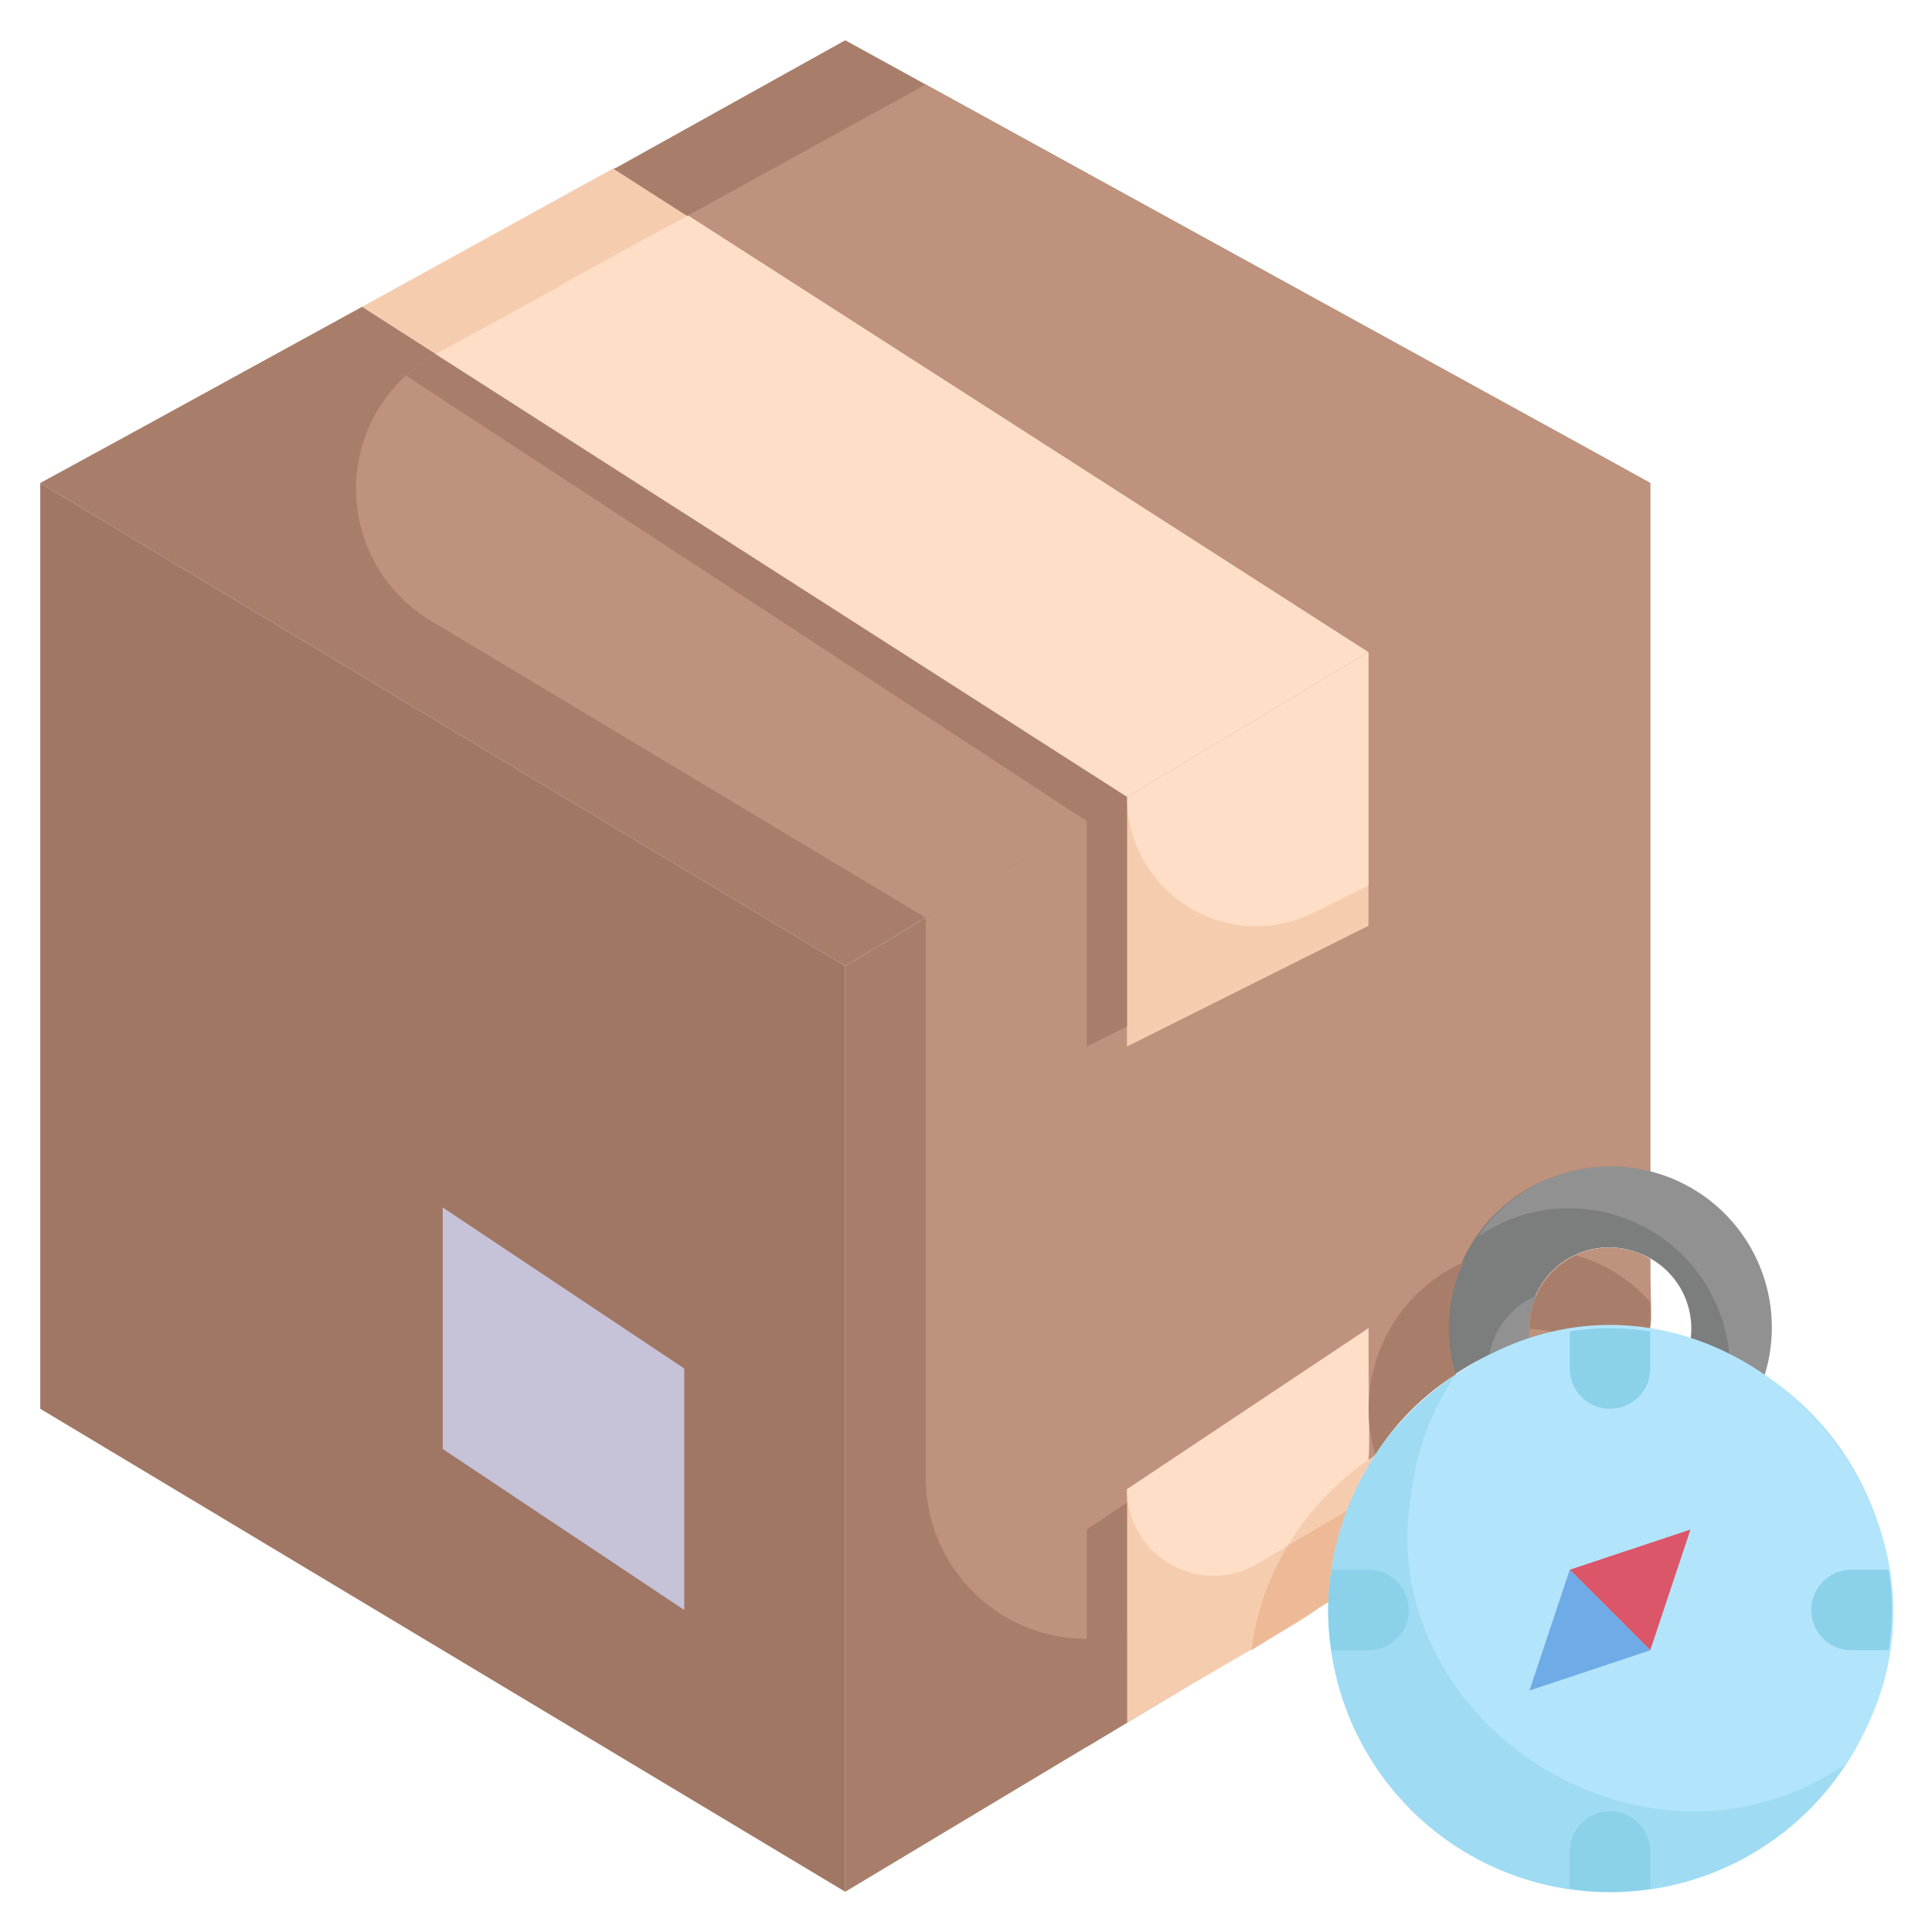 <svg xmlns="http://www.w3.org/2000/svg" viewBox="0 0 48 48"><defs><style>.cls-1{fill:#a87e6b;}.cls-2{fill:#f6ccaf;}.cls-3{fill:#be927c;}.cls-4{fill:#ffdec7;}.cls-5{fill:#a07765;}.cls-6{fill:#c6c3d8;}.cls-7{fill:#7c7d7d;}.cls-8{fill:#919191;}.cls-9{fill:#9fdbf3;}.cls-10{fill:#edb996;}.cls-11{fill:#b2e5fb;}.cls-12{fill:#db5669;}.cls-13{fill:#6fabe6;}.cls-14{fill:#8bd1ea;}</style></defs><title>Compass With Box</title><g id="Compass_With_Box" data-name="Compass With Box"><path class="cls-1" d="M28,19.8,21,24,1,12c2.78-1.52.42-.22,8-4.38Z"/><path class="cls-2" d="M34,16.2l-6,3.6L9,7.62l6.28-3.46Z"/><path class="cls-1" d="M41,12c-4.22,2.54,5.31-3.21-7,4.2l-18.75-12L21,1Z"/><path class="cls-3" d="M28,19.8l-5,3L10.7,15.42a3.82,3.82,0,0,1,.12-6.62Z"/><path class="cls-4" d="M34,16.2l-6,3.6L10.82,8.8c5.53-3,1-.59,6.28-3.45Z"/><path class="cls-3" d="M41,12l-7,4.2L17.1,5.35,23,2.1C41.7,12.38,38.62,10.68,41,12Z"/><path class="cls-1" d="M41,12V29.13a4,4,0,0,0-4.83,5A7,7,0,0,0,33,39.8L21,47V24Z"/><path class="cls-1" d="M41,31.28v1.8a6.89,6.89,0,0,0-3,.21A2,2,0,0,1,41,31.28Z"/><path class="cls-3" d="M41,12V29.13a4,4,0,0,0-4.83,5,6.29,6.29,0,0,0-2,2c-1.31,2,.34.75-2.91,2.69-2.06,1.25-2.5,1.58-3.26,1.77a4,4,0,0,1-5-3.87V22.8Z"/><path class="cls-3" d="M41,31.28c0,3.09.5,1-3,2A2,2,0,0,1,41,31.28Z"/><path class="cls-2" d="M34,16.2V23l-6,3V19.8Z"/><path class="cls-4" d="M34,16.2V22l-1.35.67A3.21,3.21,0,0,1,28,19.8Z"/><path class="cls-2" d="M34,33v3.41a6.94,6.94,0,0,0-.79,1.92c-.58,2.13,1.25.6-5.21,4.47V37Z"/><polygon class="cls-1" points="28 37.33 28 42.8 27 43.4 27 38 28 37.33"/><path class="cls-4" d="M34,33c0,4.44.15,2.82-.46,4.33-.2.31.43-.09-2.28,1.51A2.15,2.15,0,0,1,28,37Z"/><polygon class="cls-5" points="21 24 21 47 1 35 1 12 21 24"/><polygon class="cls-6" points="11 30 11 36 17 40 17 34 11 30"/><path class="cls-1" d="M10.82,8.8a3.5,3.5,0,0,0-.73.53C11,9.94,8.37,8.2,27,20.4V26l1-.5V19.8Z"/><path class="cls-7" d="M43.83,34.15A6.44,6.44,0,0,0,42,33.29a2,2,0,0,0-1.29-2.16A2,2,0,0,0,38,33.29a6.44,6.44,0,0,0-1.86.86,4,4,0,1,1,7.66,0Z"/><path class="cls-1" d="M41,32.35c0,1.33.14.33-2,.73-.51.1-.18,0-1-.07a2,2,0,0,1,1.16-1.82A3.86,3.86,0,0,1,41,32.35Z"/><path class="cls-1" d="M36.17,34.15a6.29,6.29,0,0,0-2,2,4,4,0,0,1,2.19-4.79A3.89,3.89,0,0,0,36.17,34.15Z"/><path class="cls-8" d="M38.19,32.18A2,2,0,0,0,37,33.66a6.93,6.93,0,0,1,1-.37A1.78,1.78,0,0,1,38.19,32.18Z"/><path class="cls-8" d="M36.72,30.72a4,4,0,0,1,6.25,3,6.53,6.53,0,0,1,.86.48A4,4,0,0,0,36.72,30.72Z"/><path class="cls-9" d="M47,40a7,7,0,1,1-10.84-5.84h0A7,7,0,0,1,47,40Z"/><path class="cls-10" d="M33.54,37.33A7,7,0,0,0,33,39.8L31.09,41A6.78,6.78,0,0,1,32,38.39C33.89,37.27,33.33,37.65,33.54,37.33Z"/><path class="cls-2" d="M34.15,36.17C33,38,34.15,37.11,32,38.39A6.9,6.9,0,0,1,34.15,36.17Z"/><path class="cls-11" d="M45.84,43.84C40.82,47.23,34,42.68,35.08,37a6.5,6.5,0,0,1,1.09-2.85C42.51,29.85,50,37.71,45.84,43.84Z"/><polygon class="cls-12" points="42 38 41 41 39 39 42 38"/><polygon class="cls-13" points="41 41 38 42 39 39 41 41"/><path class="cls-14" d="M41,33.08V34a1,1,0,0,1-2,0v-.92A6.1,6.1,0,0,1,41,33.08Z"/><path class="cls-14" d="M46.92,41H46a1,1,0,0,1,0-2h.92A6.1,6.1,0,0,1,46.92,41Z"/><path class="cls-14" d="M41,46v.92a6.1,6.1,0,0,1-2,0V46A1,1,0,0,1,41,46Z"/><path class="cls-14" d="M34,41h-.92a6.1,6.1,0,0,1,0-2H34A1,1,0,0,1,34,41Z"/></g></svg>
